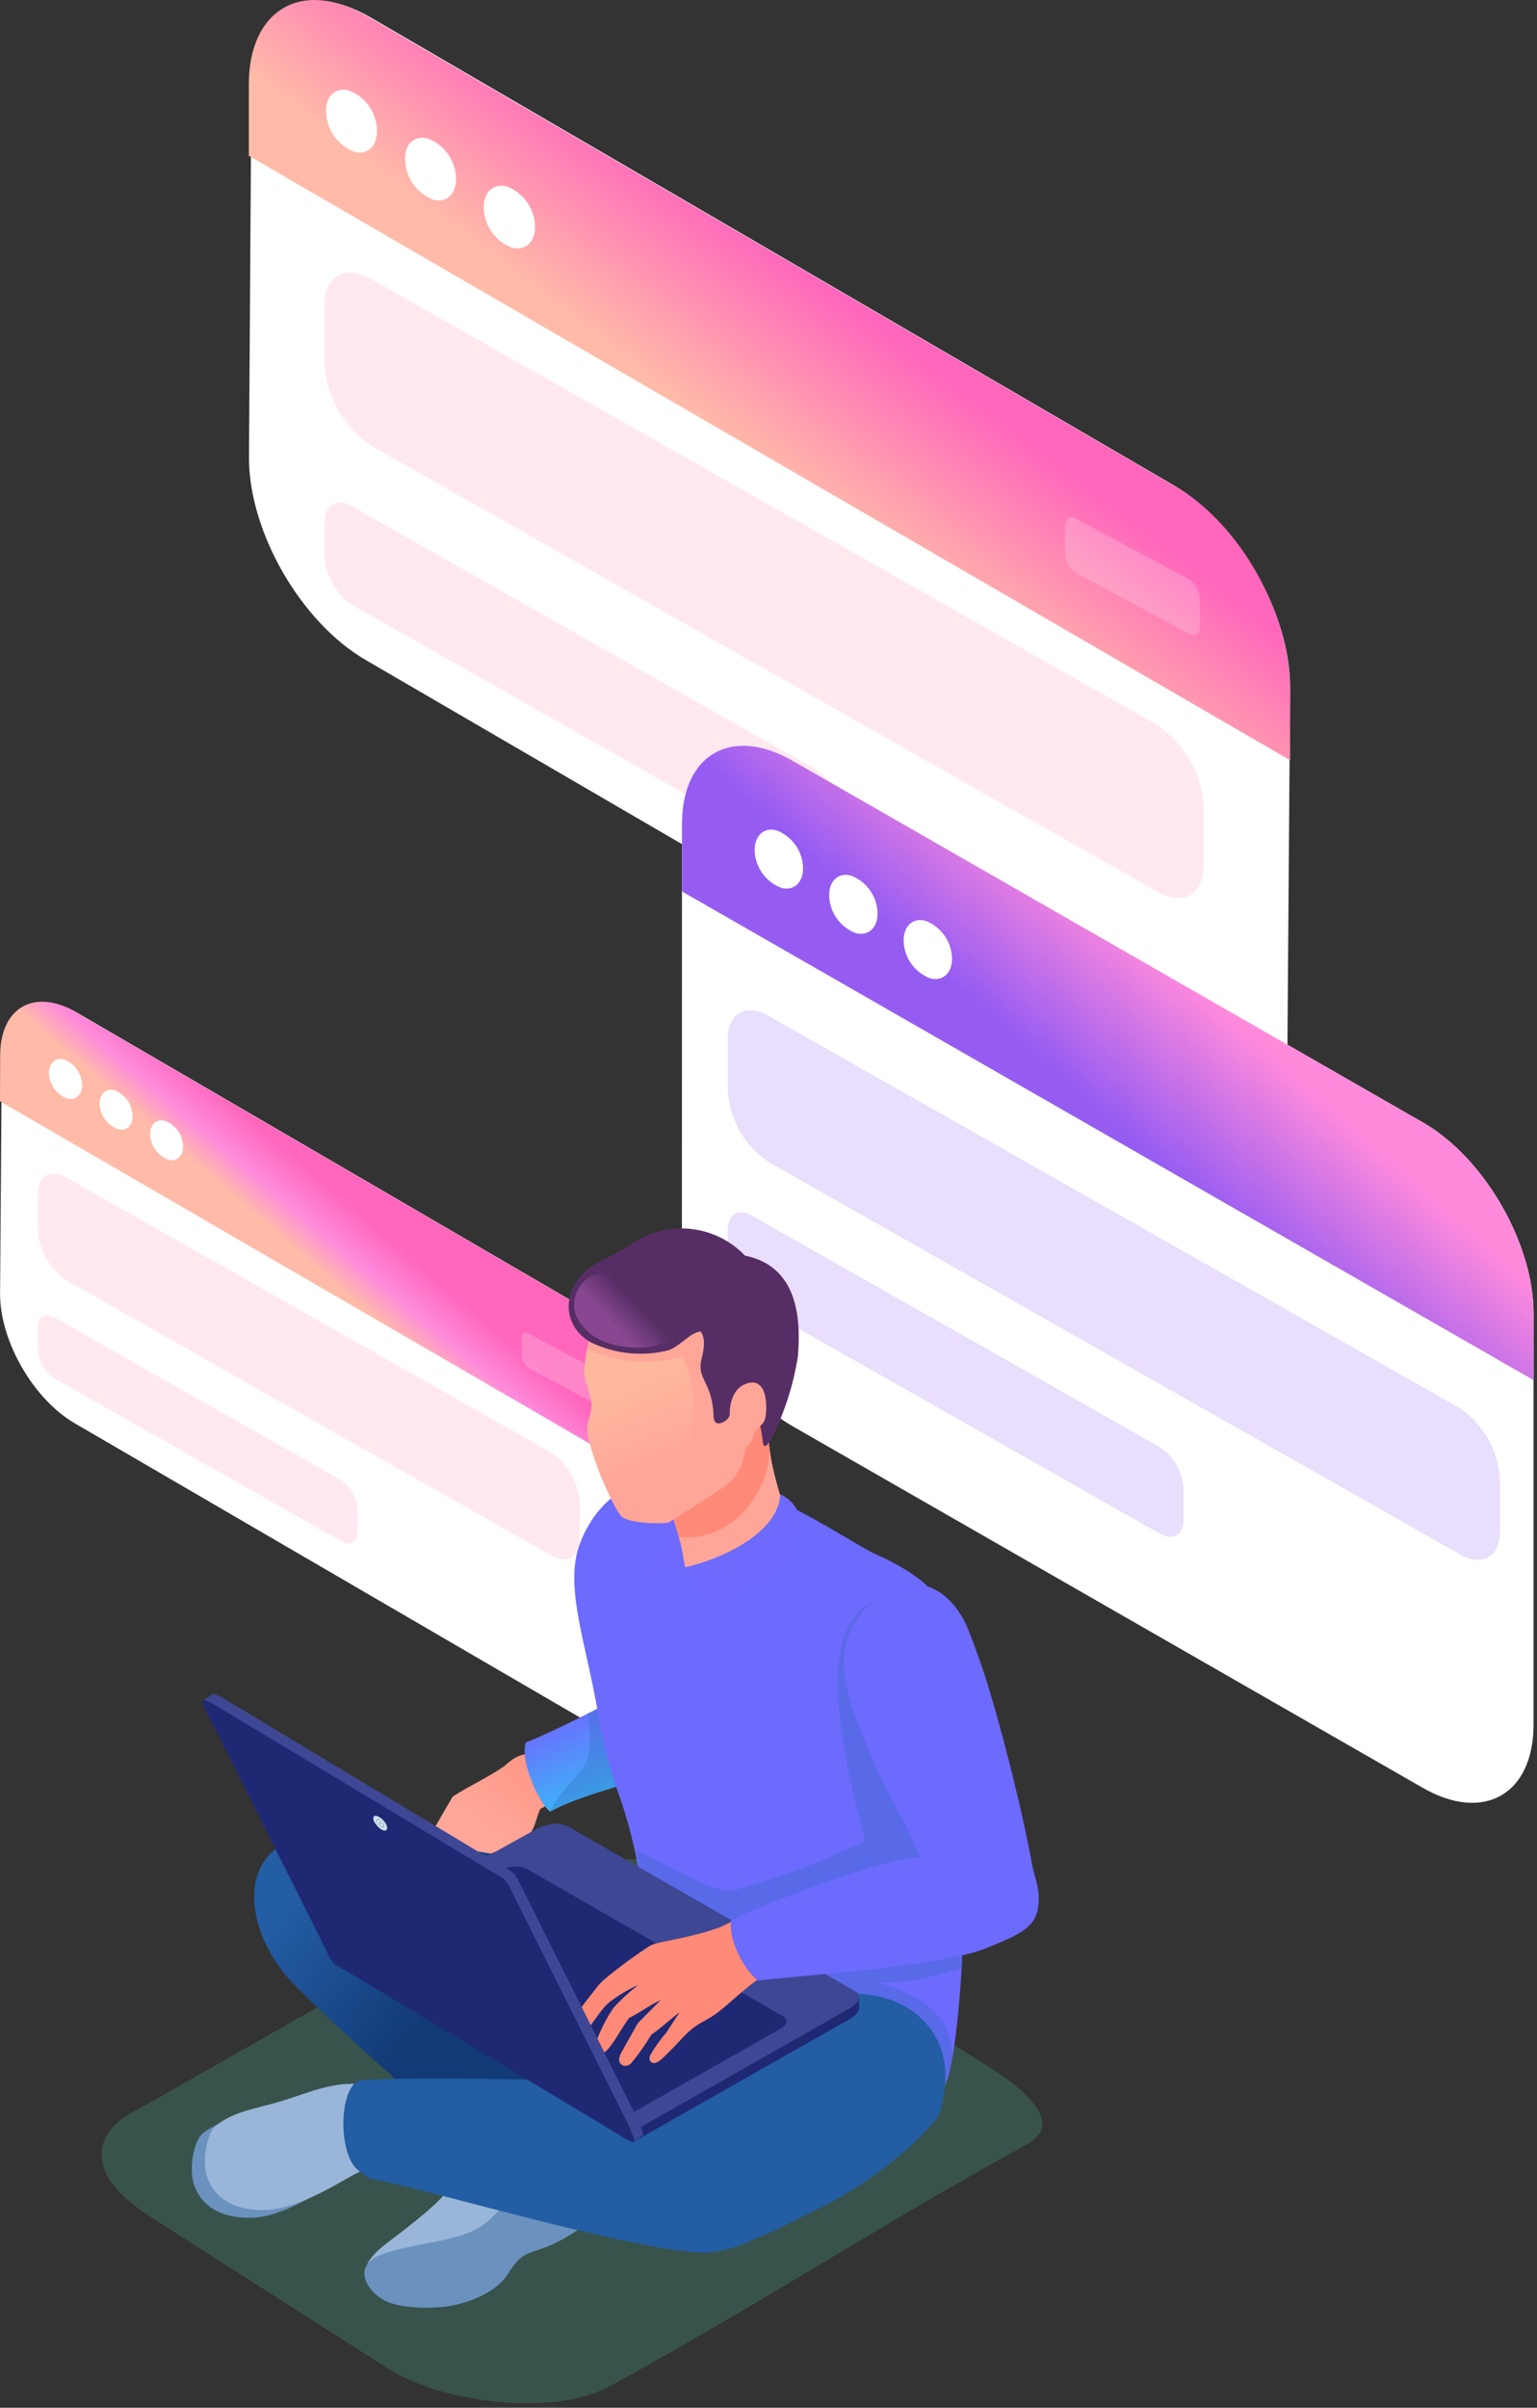 <svg width="205" height="321" viewBox="0 0 205 321" fill="none" xmlns="http://www.w3.org/2000/svg">
<rect x="0" y="0" width="205" height="321" fill="#333333" stroke="none"/>
<path fill-rule="evenodd" clip-rule="evenodd" d="M33.53 11.206C33.53 1.286 40.59 -2.734 49.23 2.206L156.48 64.655C165.11 69.655 172.1 81.745 172.07 91.655L171.7 141.445C171.7 151.365 164.63 155.375 156 150.385L48.8 88.005C40.16 83.005 33.18 70.915 33.21 61.005L33.53 11.206Z" fill="white"/>
<path fill-rule="evenodd" clip-rule="evenodd" d="M33.19 11.236C33.19 1.285 40.26 -2.884 48.93 2.126L156.46 64.686C165.46 69.686 172.1 81.996 172.07 91.936V101.356L33.19 20.776V11.236Z" fill="url(#paint0_linear)"/>
<path fill-rule="evenodd" clip-rule="evenodd" d="M46.52 12.065C47.556 12.456 48.459 13.133 49.123 14.019C49.787 14.905 50.185 15.961 50.27 17.065C50.47 19.315 49.1 20.735 47.27 20.235C46.234 19.844 45.33 19.166 44.664 18.281C43.998 17.396 43.598 16.339 43.51 15.235C43.27 12.985 44.63 11.565 46.52 12.065Z" fill="white"/>
<path fill-rule="evenodd" clip-rule="evenodd" d="M57.05 18.465C58.087 18.855 58.992 19.532 59.657 20.418C60.323 21.304 60.723 22.36 60.81 23.465C61 25.715 59.64 27.135 57.81 26.635C56.773 26.245 55.868 25.568 55.203 24.682C54.537 23.797 54.137 22.739 54.05 21.635C53.8 19.355 55.17 17.965 57.05 18.465Z" fill="white"/>
<path fill-rule="evenodd" clip-rule="evenodd" d="M67.59 24.856C68.625 25.249 69.528 25.927 70.193 26.812C70.859 27.697 71.26 28.752 71.35 29.856C71.54 32.096 70.17 33.516 68.29 33.026C67.255 32.632 66.353 31.954 65.687 31.07C65.022 30.185 64.62 29.129 64.53 28.026C64.34 25.785 65.71 24.356 67.59 24.856Z" fill="white"/>
<path opacity="0.2" fill-rule="evenodd" clip-rule="evenodd" d="M43.29 40.705C43.29 36.705 46.11 35.175 49.57 37.235L154.3 96.635C156.115 97.842 157.624 99.456 158.705 101.348C159.787 103.24 160.412 105.359 160.53 107.536V115.355C160.53 119.355 157.71 120.885 154.26 118.835L49.53 59.425C47.713 58.22 46.202 56.607 45.119 54.714C44.036 52.822 43.409 50.703 43.29 48.525V40.705Z" fill="#FF92B0"/>
<path opacity="0.2" fill-rule="evenodd" clip-rule="evenodd" d="M43.29 69.576C43.29 67.226 44.96 66.306 47 67.526L108.84 102.596C109.911 103.31 110.802 104.263 111.44 105.381C112.079 106.499 112.449 107.75 112.52 109.036V113.676C112.52 116.016 110.86 116.936 108.82 115.726L46.97 80.646C45.898 79.933 45.006 78.98 44.367 77.862C43.729 76.743 43.36 75.492 43.29 74.206V69.576Z" fill="#FF92B0"/>
<path opacity="0.2" fill-rule="evenodd" clip-rule="evenodd" d="M142.04 70.086C142.04 69.086 142.74 68.696 143.6 69.196L158.51 77.196C158.96 77.49 159.335 77.885 159.605 78.351C159.874 78.817 160.03 79.339 160.06 79.876V83.546C160.06 84.546 159.36 84.926 158.5 84.436L143.59 76.436C143.138 76.144 142.762 75.749 142.492 75.283C142.223 74.817 142.068 74.293 142.04 73.756V70.086Z" fill="white"/>
<path fill-rule="evenodd" clip-rule="evenodd" d="M90.96 109.875C90.96 100.525 97.61 96.745 105.75 101.445L189.84 149.675C197.98 154.375 204.57 165.785 204.54 175.146V229.895C204.54 239.245 197.88 243.026 189.74 238.336L105.65 190.105C97.5 185.395 90.92 173.985 90.95 164.635L90.96 109.875Z" fill="white"/>
<path fill-rule="evenodd" clip-rule="evenodd" d="M90.96 109.875C90.96 100.525 97.61 96.745 105.75 101.445L189.84 149.675C197.98 154.375 204.57 165.785 204.54 175.146V183.995L90.96 118.846V109.875Z" fill="url(#paint1_linear)"/>
<path fill-rule="evenodd" clip-rule="evenodd" d="M103.55 110.695C104.522 111.061 105.371 111.695 105.998 112.523C106.624 113.352 107.003 114.341 107.09 115.376C107.28 117.496 105.99 118.836 104.22 118.376C103.247 118.01 102.397 117.376 101.769 116.548C101.141 115.72 100.76 114.731 100.67 113.695C100.49 111.565 101.8 110.225 103.55 110.695Z" fill="white"/>
<path fill-rule="evenodd" clip-rule="evenodd" d="M113.48 116.726C114.454 117.091 115.304 117.724 115.932 118.552C116.56 119.38 116.941 120.37 117.03 121.405C117.21 123.525 115.92 124.865 114.15 124.405C113.178 124.04 112.329 123.407 111.702 122.578C111.076 121.75 110.697 120.761 110.61 119.726C110.42 117.596 111.71 116.256 113.48 116.726Z" fill="white"/>
<path fill-rule="evenodd" clip-rule="evenodd" d="M123.42 122.756C124.392 123.122 125.24 123.756 125.866 124.585C126.493 125.413 126.872 126.401 126.96 127.436C127.15 129.556 125.86 130.896 124.08 130.436C123.108 130.071 122.259 129.437 121.632 128.609C121.006 127.78 120.627 126.791 120.54 125.756C120.36 123.626 121.64 122.286 123.42 122.756Z" fill="white"/>
<path opacity="0.2" fill-rule="evenodd" clip-rule="evenodd" d="M97.07 138.525C97.07 135.045 99.55 133.675 102.58 135.475L194.58 187.655C196.175 188.714 197.501 190.13 198.453 191.792C199.404 193.453 199.954 195.314 200.06 197.225V204.125C200.06 207.605 197.58 208.975 194.55 207.125L102.55 154.945C100.955 153.886 99.629 152.47 98.677 150.809C97.726 149.147 97.176 147.287 97.07 145.375V138.525Z" fill="#955CF1"/>
<path opacity="0.2" fill-rule="evenodd" clip-rule="evenodd" d="M97.07 163.886C97.07 161.826 98.53 161.016 100.32 162.086L154.64 192.896C155.582 193.52 156.365 194.356 156.926 195.337C157.487 196.318 157.81 197.418 157.87 198.546V202.616C157.87 204.676 156.41 205.485 154.62 204.415L100.3 173.606C99.358 172.981 98.575 172.145 98.014 171.164C97.454 170.183 97.13 169.084 97.07 167.955V163.886Z" fill="#955CF1"/>
<path fill-rule="evenodd" clip-rule="evenodd" d="M0.24 140.695C0.24 134.365 4.74 131.795 10.24 134.985L78.77 174.886C84.29 178.066 88.77 185.806 88.77 192.136L88.54 223.955C88.54 230.295 84.02 232.855 78.54 229.665L10.01 189.775C4.49 186.585 0.01 178.855 0.01 172.515L0.24 140.695Z" fill="white"/>
<path fill-rule="evenodd" clip-rule="evenodd" d="M0.02 140.715C0.02 134.365 4.54 131.716 10.02 134.896L78.73 174.896C84.5 178.086 88.73 185.896 88.73 192.306V198.306L0 146.816L0.02 140.715Z" fill="url(#paint2_linear)"/>
<path fill-rule="evenodd" clip-rule="evenodd" d="M8.53 141.246C9.19 141.494 9.767 141.924 10.192 142.487C10.617 143.05 10.873 143.722 10.93 144.425C11.06 145.865 10.18 146.765 8.93 146.425C8.271 146.175 7.696 145.744 7.271 145.182C6.847 144.619 6.59 143.948 6.53 143.246C6.46 141.836 7.33 140.936 8.53 141.246Z" fill="white"/>
<path fill-rule="evenodd" clip-rule="evenodd" d="M15.26 145.355C15.921 145.602 16.498 146.033 16.923 146.596C17.348 147.159 17.604 147.832 17.66 148.536C17.79 149.966 16.92 150.876 15.71 150.536C15.052 150.287 14.477 149.858 14.052 149.297C13.628 148.736 13.37 148.066 13.31 147.365C13.19 145.925 14.06 145.015 15.26 145.355Z" fill="white"/>
<path fill-rule="evenodd" clip-rule="evenodd" d="M21.99 149.425C22.651 149.673 23.229 150.103 23.656 150.666C24.083 151.229 24.34 151.902 24.4 152.606C24.52 154.036 23.65 154.946 22.45 154.606C21.788 154.358 21.211 153.928 20.784 153.365C20.357 152.802 20.099 152.129 20.04 151.425C19.92 150.015 20.8 149.105 21.99 149.425Z" fill="white"/>
<path opacity="0.2" fill-rule="evenodd" clip-rule="evenodd" d="M5.06 159.166C5.06 156.716 6.79 155.756 8.92 157.026L73.47 193.636C74.588 194.382 75.518 195.376 76.186 196.542C76.854 197.708 77.242 199.014 77.32 200.356V205.196C77.32 207.646 75.58 208.606 73.45 207.336L8.9 170.726C7.782 169.98 6.852 168.985 6.184 167.819C5.516 166.653 5.128 165.347 5.05 164.006L5.06 159.166Z" fill="#FF92B0"/>
<path opacity="0.2" fill-rule="evenodd" clip-rule="evenodd" d="M5.05 176.955C5.05 175.515 6.05 174.956 7.34 175.696L45.46 197.316C46.124 197.76 46.674 198.353 47.068 199.047C47.462 199.742 47.689 200.518 47.73 201.316V204.165C47.73 205.615 46.73 206.166 45.44 205.436L7.32 183.816C6.658 183.37 6.108 182.777 5.714 182.083C5.32 181.389 5.093 180.613 5.05 179.816V176.955Z" fill="#FF92B0"/>
<path opacity="0.2" fill-rule="evenodd" clip-rule="evenodd" d="M69.57 178.355C69.57 177.725 70.02 177.476 70.57 177.796L80.1 182.915C80.391 183.099 80.634 183.352 80.808 183.649C80.982 183.947 81.082 184.281 81.1 184.625V186.966C81.1 187.596 80.65 187.855 80.1 187.535L70.58 182.415C70.29 182.227 70.048 181.973 69.874 181.675C69.701 181.376 69.6 181.04 69.58 180.695L69.57 178.355Z" fill="white"/>
<path opacity="0.35" fill-rule="evenodd" clip-rule="evenodd" d="M18.54 281.155L71.04 251.256C76.77 248.646 85.23 246.086 90.79 249.596L130.86 274.895C133.72 276.705 143.25 282.495 136.86 285.955C118.17 296.125 100.42 307.745 81.43 318.065C77.84 320.065 72.59 320.726 67.08 320.266C61.57 319.806 55.85 318.396 51.53 315.636L20.08 295.546C16.08 292.986 13.78 290.315 13.57 287.695C13.36 285.075 15.03 282.765 18.54 281.155Z" fill="#448F7D"/>
<path fill-rule="evenodd" clip-rule="evenodd" d="M95.96 219.875C89.82 222.145 78.26 230.616 70.6 233.726C70.1 233.846 69.6 233.966 69.22 234.096C68.495 234.425 67.837 234.885 67.28 235.455C64.45 237.345 62.9 237.896 60.38 239.516L57.32 244.785L57.91 250.636C57.974 251.248 58.179 251.837 58.509 252.357C58.839 252.878 59.284 253.316 59.81 253.636C60.58 253.906 61.16 254.095 61.61 254.205C62.06 254.315 62.52 254.425 62.61 254.325C62.691 254.307 62.767 254.27 62.83 254.216C63.054 254.007 63.207 253.735 63.27 253.436C64 251.936 63.91 249.595 65.05 247.315C67.16 246.315 69.7 246.156 70.85 244.256C71.52 243.146 71.59 242.075 72.08 241.155C78.29 237.575 98.08 234.675 103.31 231.155C104.446 230.57 105.323 229.583 105.77 228.386C106.02 227.666 108.06 222.496 108.38 221.216C108.92 214.636 101.38 219.515 96.7 213.995L95.96 219.875Z" fill="url(#paint3_linear)"/>
<path fill-rule="evenodd" clip-rule="evenodd" d="M95.96 219.875C89.82 222.145 77.78 229.215 70.11 232.325C69.31 235.085 72.21 240.856 73.4 241.516C79.62 237.936 98.11 234.726 103.4 231.186C104.536 230.6 105.413 229.612 105.86 228.415C106.11 227.695 108.15 222.525 108.47 221.245C109.01 214.665 101.47 219.545 96.79 214.025L95.96 219.875Z" fill="url(#paint4_linear)"/>
<g style="mix-blend-mode:multiply" opacity="0.35">
<path fill-rule="evenodd" clip-rule="evenodd" d="M95.96 219.875C91.76 221.435 84.8 225.226 78.37 228.466C79.75 237.146 76.46 235.466 73.37 241.466C79.59 237.886 98.08 234.676 103.37 231.136C104.506 230.55 105.383 229.562 105.83 228.365C106.08 227.645 108.12 222.475 108.44 221.195C108.98 214.615 101.44 219.496 96.76 213.976L95.96 219.875Z" fill="#3469C0"/>
</g>
<path fill-rule="evenodd" clip-rule="evenodd" d="M117.13 207.356C114.78 206.356 109.52 202.726 104.32 200.356C97.89 197.446 91.32 195.866 88.6 196.466C83.39 197.666 79.6 200.246 77.47 205.466C74.97 211.526 78.47 219.575 80.05 230.165C80.697 233.48 81.609 236.738 82.78 239.905C85.632 248.382 86.701 257.357 85.92 266.266C88.72 273.476 101.15 281.156 112.1 282.446L113.02 282.506C115.168 282.712 117.334 282.601 119.45 282.176C121.211 281.891 122.884 281.207 124.34 280.176L124.78 279.796L125.16 279.495C125.5 279.091 125.767 278.632 125.95 278.136C126.271 277.501 126.512 276.83 126.67 276.136C128.93 265.776 129.05 243.195 128.09 227.455C127.42 217.175 128.08 212.356 117.13 207.356Z" fill="url(#paint5_linear)"/>
<g style="mix-blend-mode:multiply" opacity="0.35">
<path fill-rule="evenodd" clip-rule="evenodd" d="M84.8 246.525C86.46 253.355 86.59 259.076 85.97 266.296C89.97 276.466 121.12 290.225 125.97 278.205C126.291 277.57 126.533 276.899 126.69 276.205C127.14 274.135 128.42 267.336 117.07 264.336C121.79 264.246 122.85 263.916 128.23 262.396C128.866 250.78 128.826 239.137 128.11 227.525C127.65 220.145 127.86 215.586 124 211.766C110.42 211.906 109 221.206 115.36 245.396C109.674 248.237 103.704 250.473 97.55 252.065C95.91 252.455 89.46 249.175 84.8 246.525Z" fill="#3469C0"/>
</g>
<path fill-rule="evenodd" clip-rule="evenodd" d="M67.65 286.446C72.13 285.976 74.97 282.966 78.43 285.896C79.18 286.959 79.591 288.224 79.61 289.526C82.04 293.446 78.79 296.456 75.11 298.466C71.69 300.336 70.77 299.876 69.24 301.156C68.615 301.785 68.077 302.495 67.64 303.266C65.84 305.976 61.79 307.146 59.5 307.486C55.98 308.006 51.14 305.845 49.05 302.955C48.27 301.875 50.29 300.026 51.81 298.886C60.23 292.526 59.7 292.136 62.52 287.756C63.27 286.596 66.27 286.586 67.65 286.446Z" fill="#99B6D8"/>
<path fill-rule="evenodd" clip-rule="evenodd" d="M80.14 293.625C79.4 295.625 77.34 297.246 75.14 298.466C71.72 300.346 70.8 299.875 69.27 301.155C68.645 301.785 68.108 302.495 67.67 303.266C65.87 305.976 61.82 307.146 59.53 307.486C57.76 307.746 53.72 307.856 51.41 306.756C49.1 305.656 46.7 302.136 50.92 300.546C54.74 299.096 61.33 298.855 64.27 296.745C65.69 295.745 66.53 294.586 67.74 293.586C69.733 291.79 72.183 290.579 74.82 290.086C77.32 289.716 80.13 291.025 80.14 293.625Z" fill="#6B91BE"/>
<path fill-rule="evenodd" clip-rule="evenodd" d="M71.23 293.665C91.1 288.665 102.37 265.505 87.66 253.935C79.35 248.435 58.01 245.745 46.06 244.555C30.98 243.055 31.31 256.715 39.53 264.885C50.57 275.855 59.8 282.905 71.23 293.665Z" fill="url(#paint6_linear)"/>
<path fill-rule="evenodd" clip-rule="evenodd" d="M32.49 293.146C29.76 293.366 25.49 287.726 29.16 283.146C28.414 283.484 27.709 283.906 27.06 284.405C25.82 285.405 25.15 289.176 25.89 291.296C27.2 295.066 30.96 295.805 33.89 295.655C37.64 295.455 41.89 292.655 44.89 290.945C46.13 290.235 47.45 289.045 49.36 288.695L49.72 287.056C42.02 288.246 41.8 292.356 32.49 293.146Z" fill="#6B91BE"/>
<path fill-rule="evenodd" clip-rule="evenodd" d="M49.45 278.035C44.92 277.175 41.45 278.926 37.6 280.096C34.01 281.196 31.35 281.395 28.82 283.375C27.57 284.375 26.9 288.146 27.64 290.256C28.96 294.026 32.72 294.775 35.64 294.615C39.39 294.415 43.72 291.896 46.71 290.186C48.102 289.386 49.626 288.84 51.21 288.575L51.77 282.665L49.45 278.035Z" fill="#99B6D8"/>
<path fill-rule="evenodd" clip-rule="evenodd" d="M47.97 277.356C54.14 276.886 69.37 277.206 74.69 277.356C78.69 277.476 82.5 279.056 84.44 279.486C89 276.876 93.57 274.806 94.23 271.596C100.29 268.776 110.43 264.686 117.1 266.136C123.34 267.496 128.21 273.086 125.16 282.136C121.27 287.136 114.16 292.086 109.04 294.526C106.57 295.706 103.46 297.416 100.43 298.596C98.513 299.533 96.444 300.119 94.32 300.326C85.52 300.446 56.53 291.675 49.55 290.495C49.082 290.39 48.671 290.112 48.4 289.716C44.95 288.356 45.06 278.226 47.97 277.356Z" fill="url(#paint7_linear)"/>
<path fill-rule="evenodd" clip-rule="evenodd" d="M113.14 269.276L84.7 285.426C84.23 285.746 84.01 285.425 83.7 284.615L44.52 261.796C44.21 261.146 44.15 260.436 46.01 259.476L71.77 245.146C73.45 244.496 74.55 244.325 75.9 245.035L114.57 266.266V267.535C114.7 268.095 114.1 268.756 113.14 269.276Z" fill="#1F2873"/>
<path fill-rule="evenodd" clip-rule="evenodd" d="M113.14 267.865L84.7 284.006C84.23 284.336 84.01 284.006 83.7 283.196L44.54 260.356C44.23 259.696 44.17 258.985 46.03 258.035L71.79 243.696C73.47 243.056 74.57 242.876 75.92 243.586L114.26 265.586C115.03 266.266 114.39 267.175 113.14 267.865Z" fill="#3E4794"/>
<path fill-rule="evenodd" clip-rule="evenodd" d="M103.8 270.636L82.16 282.926C81.8 283.166 81.64 282.926 81.41 282.306L46.41 261.926C46.17 261.426 46.12 260.925 47.53 260.155L67.15 249.245C67.628 248.98 68.163 248.834 68.71 248.82C69.257 248.807 69.799 248.924 70.29 249.165L104.67 268.945C105.24 269.415 104.8 270.116 103.8 270.636Z" fill="#1F2873"/>
<path fill-rule="evenodd" clip-rule="evenodd" d="M115.54 250.216C115.32 250.276 98.11 255.926 97.79 256.086C97.15 256.396 96.39 256.805 95.89 256.985C91.68 258.495 87.59 258.846 86.72 259.386C85.22 260.316 80.72 263.545 79.84 264.655C79.11 265.595 78.47 266.326 76.28 269.306C75.22 270.746 77.38 271.096 77.65 270.976C78.92 270.426 79.76 268.136 81.38 266.846C82.549 265.972 83.81 265.226 85.14 264.625C83.966 265.533 82.869 266.536 81.86 267.625C80.953 268.96 80.204 270.397 79.63 271.905C79.09 273.255 80.34 273.905 80.81 273.485C81.91 272.405 82.94 270.285 83.92 269.025C85.56 268.185 86.31 267.535 88.15 266.615L85.07 269.726L82.79 273.785C82.06 275.255 83.38 275.856 84.2 275.056C85.182 273.86 86.074 272.593 86.87 271.266C87.87 270.606 89.25 269.346 90.64 268.266L88.87 270.985C88.057 271.911 87.341 272.916 86.73 273.985C86.37 274.745 87.04 275.595 88.19 274.565C89.07 273.785 90.34 272.416 90.74 272.006C92.82 269.656 93.99 269.575 95.52 268.455C97.29 267.155 99.52 264.865 101.36 263.745C101.52 263.645 120.92 260.445 121.07 260.365L115.54 250.216Z" fill="url(#paint8_linear)"/>
<path fill-rule="evenodd" clip-rule="evenodd" d="M101.06 264.046C99.06 262.356 97.18 258.606 97.51 256.046C101.06 254.046 118.78 247.365 122.81 247.645C120.5 242.115 118.37 239.465 115.43 232.315C112.32 224.725 110.29 218.206 117.16 212.926C122.08 209.136 126.93 211.925 129.1 217.155C130.363 220.314 131.465 223.535 132.4 226.806C134.07 232.516 136.4 241.665 137.62 248.375C137.9 249.935 138.43 251.205 138.52 252.445C138.83 256.825 136.52 257.686 131.45 259.766C125.58 262.166 104.48 263.576 101.06 264.046Z" fill="url(#paint9_linear)"/>
<path fill-rule="evenodd" clip-rule="evenodd" d="M27.1 226.725C27.52 226.485 27.85 226.135 28.27 225.905C28.49 225.675 29.36 226.155 30.46 226.815L66.36 248.415C68.85 249.905 68.52 249.416 69.82 252.046C74.86 262.106 79.89 272.172 84.91 282.245C85.57 283.725 85.91 284.515 85.71 284.685L84.48 285.555L27.1 226.725Z" fill="#3E4794"/>
<path fill-rule="evenodd" clip-rule="evenodd" d="M68.62 252.886L83.71 283.086C84.96 285.886 85.04 286.196 82.62 284.636L46.14 262.726C43.88 261.386 44.27 261.506 43.08 259.146L27.64 228.426C26.21 225.926 27.41 226.555 29.26 227.665L65.17 249.266C67.66 250.746 67.33 250.296 68.62 252.886Z" fill="#1F2873"/>
<path fill-rule="evenodd" clip-rule="evenodd" d="M49.97 242.096C50.28 241.996 50.86 242.335 51.27 242.855C51.68 243.375 51.76 243.856 51.46 244.016C51.16 244.176 50.57 243.786 50.16 243.256C49.75 242.726 49.66 242.206 49.97 242.096Z" fill="#CDDFF2"/>
<path fill-rule="evenodd" clip-rule="evenodd" d="M50.29 242.516C50.47 242.456 50.79 242.646 51.03 242.946C51.27 243.246 51.31 243.536 51.13 243.596C50.95 243.656 50.63 243.465 50.4 243.165C50.17 242.865 50.12 242.576 50.29 242.516Z" fill="#9CB3CB"/>
<path fill-rule="evenodd" clip-rule="evenodd" d="M50.43 242.695C50.55 242.695 50.77 242.775 50.93 242.985C51.09 243.195 51.12 243.376 51 243.426C50.88 243.476 50.66 243.336 50.5 243.136C50.34 242.936 50.31 242.735 50.43 242.695Z" fill="white"/>
<path fill-rule="evenodd" clip-rule="evenodd" d="M50.56 242.855C50.62 242.855 50.74 242.856 50.83 243.016C50.92 243.176 50.94 243.236 50.83 243.256C50.72 243.276 50.64 243.256 50.56 243.096C50.48 242.936 50.49 242.875 50.56 242.855Z" fill="#9CB3CB"/>
<path fill-rule="evenodd" clip-rule="evenodd" d="M89.92 203.355C89.83 202.865 89.71 202.355 89.61 201.855C89.31 200.355 89.7 197.455 89.3 194.025L102.3 188.546C102.52 195.826 103.71 197.336 105.06 203.266C104.93 208.336 93.77 212.266 90.7 208.426C90.23 207.836 90.15 205.765 90.11 204.855C90.087 204.351 90.023 203.85 89.92 203.355Z" fill="#FFA698"/>
<path fill-rule="evenodd" clip-rule="evenodd" d="M89.92 203.355C89.83 202.865 89.71 202.355 89.61 201.855C89.31 200.355 89.7 197.455 89.3 194.025L102.3 188.546C102.3 190.196 102.45 191.545 102.59 192.745C103.06 197.575 98.43 205.975 90.11 204.855C90.087 204.351 90.023 203.85 89.92 203.355Z" fill="url(#paint10_linear)"/>
<path fill-rule="evenodd" clip-rule="evenodd" d="M91.5 209.226C91.22 208.506 91.08 207.046 90.77 205.766C90.46 204.486 89.48 201.766 89.47 201.086C88.31 201.386 87.58 207.986 86.25 210.766C87.728 209.58 89.615 209.026 91.5 209.226Z" fill="#6D6AFD"/>
<path fill-rule="evenodd" clip-rule="evenodd" d="M104.07 199.205C103.89 204.125 96.77 207.766 91.24 208.976C92.59 210.586 94.32 212.625 94.24 214.235C98.09 213.235 103.46 211.125 106.1 206.235C106.481 205.654 106.733 204.998 106.836 204.311C106.94 203.623 106.894 202.922 106.701 202.254C106.508 201.586 106.173 200.968 105.719 200.441C105.265 199.915 104.702 199.493 104.07 199.205Z" fill="#6D6AFD"/>
<path fill-rule="evenodd" clip-rule="evenodd" d="M89.18 202.985C90.77 201.925 95.12 199.285 96.55 198.245C99.67 195.955 99.29 193.035 100.19 188.455C103.11 186.375 104.09 184.716 104.35 182.846C104.97 178.406 102.44 173.626 99.05 171.016C97.625 169.907 95.963 169.142 94.194 168.779C92.425 168.417 90.596 168.467 88.85 168.926C81.4 170.556 78.33 176.196 77.94 182.636C77.911 183.177 77.982 183.719 78.15 184.235C78.427 185.018 78.657 185.815 78.84 186.625C79.23 188.535 77.94 189.225 78.46 191.625C79.16 194.855 81.83 201.155 82.93 202.205C83.8 202.985 87.53 203.245 89.18 202.985Z" fill="#FFA698"/>
<path fill-rule="evenodd" clip-rule="evenodd" d="M78.3 179.825C78.118 180.753 77.998 181.692 77.94 182.636C77.911 183.177 77.982 183.719 78.15 184.235C78.427 185.018 78.657 185.815 78.84 186.625C79.23 188.535 77.94 189.225 78.46 191.625C78.961 193.654 79.63 195.638 80.46 197.556C85.25 201.206 89.46 196.756 90.09 195.926C93.09 192.056 93.32 186.256 91.09 180.846C86.842 182.049 82.303 181.686 78.3 179.825Z" fill="url(#paint11_linear)"/>
<path fill-rule="evenodd" clip-rule="evenodd" d="M106.43 180.745C105.834 184.621 104.626 188.378 102.85 191.875C101.34 194.305 102 191.335 101.2 189.665C100.59 188.395 98.61 188.246 98.01 186.926C97.71 188.046 97.32 189.135 96.6 189.525C96.14 189.775 95.21 190.125 95.17 188.805C95.05 184.235 92.88 183.916 93.57 181.176C94.08 179.176 93.95 178.246 93.45 177.506C91.96 177.716 91 179.235 89.25 179.995C85.779 180.886 82.106 180.533 78.87 178.995C75.19 176.995 74.87 172.505 77.94 169.625C79.66 168.015 81.59 167.625 84.29 165.805C86.584 164.244 89.357 163.546 92.117 163.837C94.876 164.128 97.443 165.389 99.36 167.395C106.14 168.775 106.88 175.245 106.43 180.745Z" fill="#562E65"/>
<path fill-rule="evenodd" clip-rule="evenodd" d="M99.23 184.596C102.04 183.326 102.39 186.676 102.13 188.756C101.96 190.186 100.8 190.196 100.49 191.336C100.391 191.879 100.125 192.377 99.729 192.761C99.333 193.145 98.826 193.395 98.28 193.476C96.51 193.596 97.35 190.866 97.45 189.806C97.08 188.116 97.45 185.406 99.23 184.596Z" fill="#FFA698"/>
<path fill-rule="evenodd" clip-rule="evenodd" d="M91.53 175.296C91.8 177.206 89.35 179.446 85.9 179.636C82.69 179.806 78.36 179.055 76.75 175.165C76.506 174.288 76.537 173.358 76.839 172.499C77.141 171.64 77.7 170.896 78.44 170.365C79.028 170.045 79.686 169.877 80.355 169.877C81.024 169.877 81.683 170.045 82.27 170.365C84.64 171.365 86.61 174.045 88.27 174.695C89.93 175.345 91.5 175.096 91.53 175.296Z" fill="url(#paint12_linear)"/>
<defs>
<linearGradient id="paint0_linear" x1="113.04" y1="40.126" x2="98.07" y2="59.706" gradientUnits="userSpaceOnUse">
<stop stop-color="#FF66BC"/>
<stop offset="1" stop-color="#FFBBA8"/>
</linearGradient>
<linearGradient id="paint1_linear" x1="145.4" y1="146.995" x2="159.38" y2="131.225" gradientUnits="userSpaceOnUse">
<stop stop-color="#965CF2"/>
<stop offset="1" stop-color="#FF8ADC"/>
</linearGradient>
<linearGradient id="paint2_linear" x1="49.03" y1="162.376" x2="42.8" y2="169.606" gradientUnits="userSpaceOnUse">
<stop stop-color="#FF66BC"/>
<stop offset="0.56" stop-color="#FF8ADC"/>
<stop offset="1" stop-color="#FFBBA8"/>
</linearGradient>
<linearGradient id="paint3_linear" x1="84.42" y1="232.255" x2="72.13" y2="249.615" gradientUnits="userSpaceOnUse">
<stop stop-color="#FF8A78"/>
<stop offset="1" stop-color="#FFA799"/>
</linearGradient>
<linearGradient id="paint4_linear" x1="87.4" y1="223.155" x2="91.73" y2="233.456" gradientUnits="userSpaceOnUse">
<stop stop-color="#6D6AFE"/>
<stop offset="1" stop-color="#3FB0F7"/>
</linearGradient>
<linearGradient id="paint5_linear" x1="57958.9" y1="710580" x2="59596.1" y2="716033" gradientUnits="userSpaceOnUse">
<stop stop-color="#6D6AFE"/>
<stop offset="1" stop-color="#3FB0F7"/>
</linearGradient>
<linearGradient id="paint6_linear" x1="44.97" y1="246.035" x2="63.5" y2="260.965" gradientUnits="userSpaceOnUse">
<stop stop-color="#235DA3"/>
<stop offset="1" stop-color="#123A76"/>
</linearGradient>
<linearGradient id="paint7_linear" x1="90844.3" y1="286576" x2="86992.9" y2="289176" gradientUnits="userSpaceOnUse">
<stop stop-color="#235DA3"/>
<stop offset="1" stop-color="#123A76"/>
</linearGradient>
<linearGradient id="paint8_linear" x1="50424.8" y1="208985" x2="49863" y2="209625" gradientUnits="userSpaceOnUse">
<stop stop-color="#FF8A78"/>
<stop offset="1" stop-color="#FFA799"/>
</linearGradient>
<linearGradient id="paint9_linear" x1="46793.6" y1="436307" x2="46184" y2="438338" gradientUnits="userSpaceOnUse">
<stop stop-color="#6D6AFE"/>
<stop offset="1" stop-color="#3FB0F7"/>
</linearGradient>
<linearGradient id="paint10_linear" x1="14829.2" y1="135108" x2="14884.5" y2="135159" gradientUnits="userSpaceOnUse">
<stop stop-color="#FF8A78"/>
<stop offset="1" stop-color="#FFA799"/>
</linearGradient>
<linearGradient id="paint11_linear" x1="83.84" y1="184.425" x2="88.02" y2="194.736" gradientUnits="userSpaceOnUse">
<stop stop-color="#FFB89E"/>
<stop offset="1" stop-color="#FFA799"/>
</linearGradient>
<linearGradient id="paint12_linear" x1="81.76" y1="176.616" x2="84.84" y2="173.656" gradientUnits="userSpaceOnUse">
<stop stop-color="#8A4791"/>
<stop offset="1" stop-color="#562E65"/>
</linearGradient>
</defs>
</svg>
